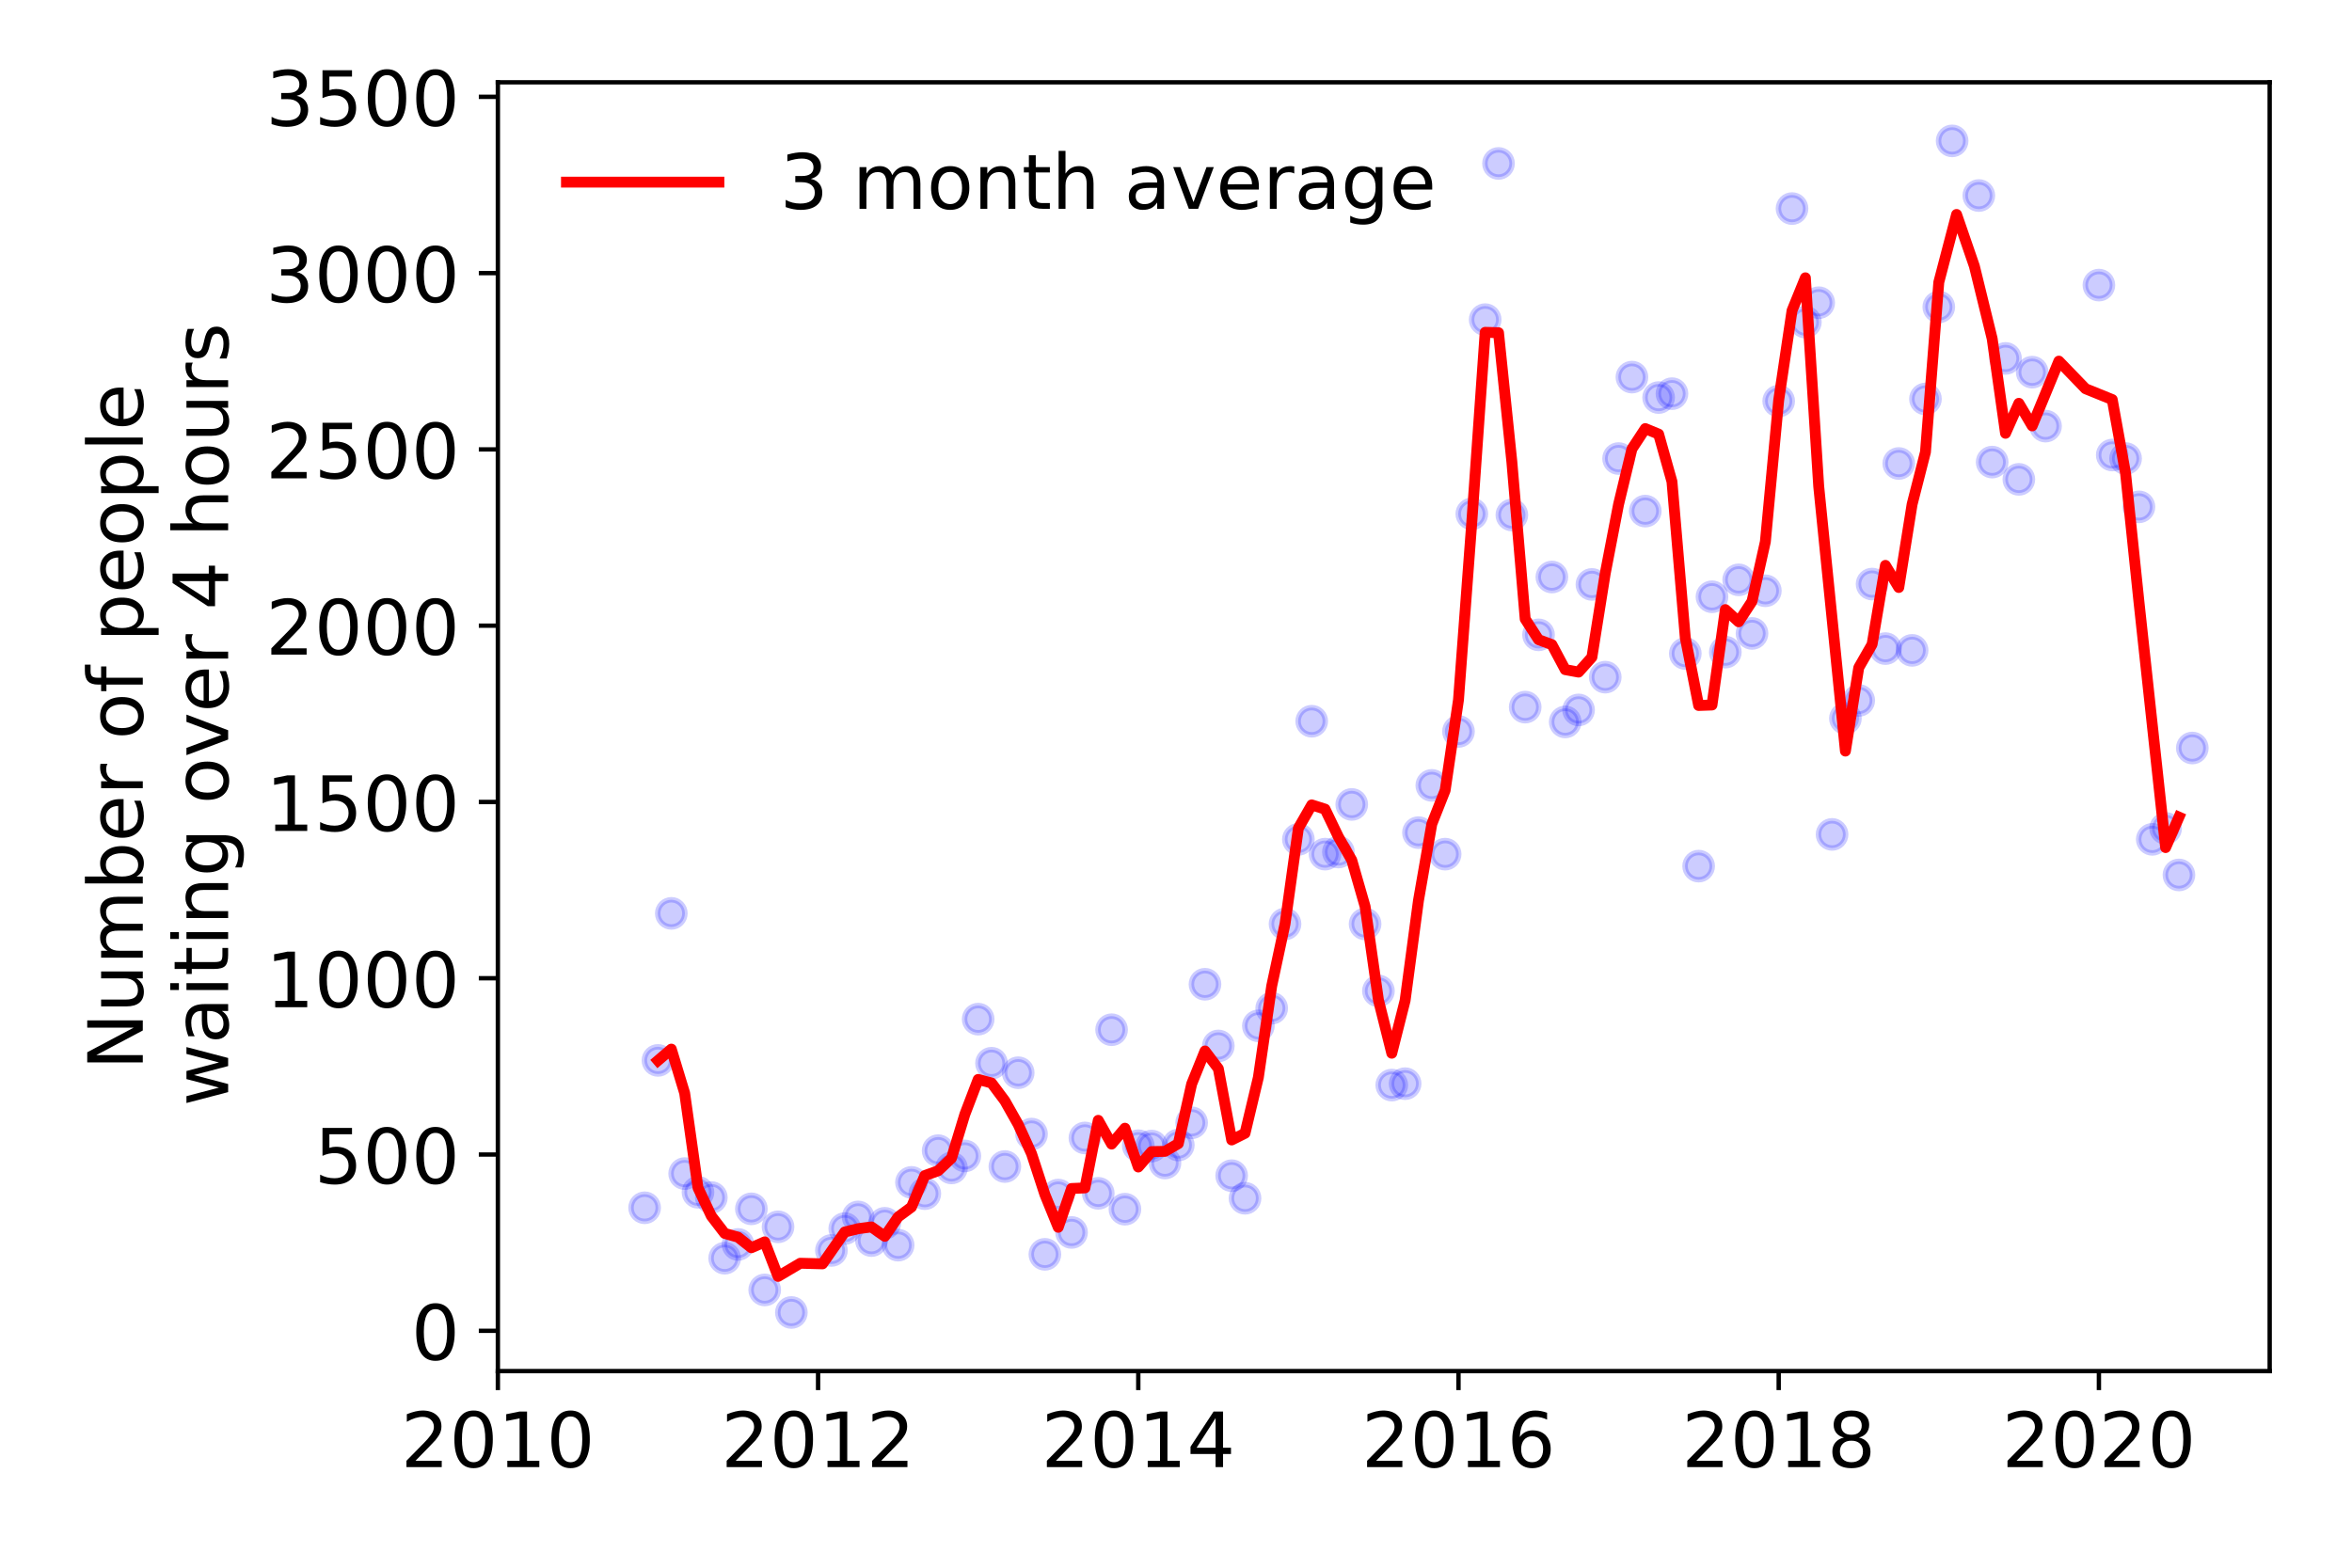 <?xml version="1.0" encoding="utf-8" standalone="no"?>
<!DOCTYPE svg PUBLIC "-//W3C//DTD SVG 1.1//EN"
  "http://www.w3.org/Graphics/SVG/1.1/DTD/svg11.dtd">
<!-- Created with matplotlib (https://matplotlib.org/) -->
<svg height="288pt" version="1.1" viewBox="0 0 432 288" width="432pt" xmlns="http://www.w3.org/2000/svg" xmlns:xlink="http://www.w3.org/1999/xlink">
 <defs>
  <style type="text/css">
*{stroke-linecap:butt;stroke-linejoin:round;}
  </style>
 </defs>
 <g id="figure_1">
  <g id="patch_1">
   <path d="M 0 288 
L 432 288 
L 432 0 
L 0 0 
z
" style="fill:#ffffff;"/>
  </g>
  <g id="axes_1">
   <g id="patch_2">
    <path d="M 91.445 251.88 
L 416.88 251.88 
L 416.88 15.12 
L 91.445 15.12 
z
" style="fill:#ffffff;"/>
   </g>
   <g id="matplotlib.axis_1">
    <g id="xtick_1">
     <g id="line2d_1">
      <defs>
       <path d="M 0 0 
L 0 3.5 
" id="m8fde7ea9ce" style="stroke:#000000;stroke-width:0.8;"/>
      </defs>
      <g>
       <use style="stroke:#000000;stroke-width:0.8;" x="91.445" xlink:href="#m8fde7ea9ce" y="251.88"/>
      </g>
     </g>
     <g id="text_1">
      <!-- 2010 -->
      <defs>
       <path d="M 19.188 8.297 
L 53.609 8.297 
L 53.609 0 
L 7.328 0 
L 7.328 8.297 
Q 12.938 14.109 22.625 23.891 
Q 32.328 33.688 34.812 36.531 
Q 39.547 41.844 41.422 45.531 
Q 43.312 49.219 43.312 52.781 
Q 43.312 58.594 39.234 62.25 
Q 35.156 65.922 28.609 65.922 
Q 23.969 65.922 18.812 64.312 
Q 13.672 62.703 7.812 59.422 
L 7.812 69.391 
Q 13.766 71.781 18.938 73 
Q 24.125 74.219 28.422 74.219 
Q 39.75 74.219 46.484 68.547 
Q 53.219 62.891 53.219 53.422 
Q 53.219 48.922 51.531 44.891 
Q 49.859 40.875 45.406 35.406 
Q 44.188 33.984 37.641 27.219 
Q 31.109 20.453 19.188 8.297 
z
" id="DejaVuSans-50"/>
       <path d="M 31.781 66.406 
Q 24.172 66.406 20.328 58.906 
Q 16.5 51.422 16.5 36.375 
Q 16.5 21.391 20.328 13.891 
Q 24.172 6.391 31.781 6.391 
Q 39.453 6.391 43.281 13.891 
Q 47.125 21.391 47.125 36.375 
Q 47.125 51.422 43.281 58.906 
Q 39.453 66.406 31.781 66.406 
z
M 31.781 74.219 
Q 44.047 74.219 50.516 64.516 
Q 56.984 54.828 56.984 36.375 
Q 56.984 17.969 50.516 8.266 
Q 44.047 -1.422 31.781 -1.422 
Q 19.531 -1.422 13.062 8.266 
Q 6.594 17.969 6.594 36.375 
Q 6.594 54.828 13.062 64.516 
Q 19.531 74.219 31.781 74.219 
z
" id="DejaVuSans-48"/>
       <path d="M 12.406 8.297 
L 28.516 8.297 
L 28.516 63.922 
L 10.984 60.406 
L 10.984 69.391 
L 28.422 72.906 
L 38.281 72.906 
L 38.281 8.297 
L 54.391 8.297 
L 54.391 0 
L 12.406 0 
z
" id="DejaVuSans-49"/>
      </defs>
      <g transform="translate(73.63 269.518)scale(0.14 -0.14)">
       <use xlink:href="#DejaVuSans-50"/>
       <use x="63.623" xlink:href="#DejaVuSans-48"/>
       <use x="127.246" xlink:href="#DejaVuSans-49"/>
       <use x="190.869" xlink:href="#DejaVuSans-48"/>
      </g>
     </g>
    </g>
    <g id="xtick_2">
     <g id="line2d_2">
      <g>
       <use style="stroke:#000000;stroke-width:0.8;" x="150.259" xlink:href="#m8fde7ea9ce" y="251.88"/>
      </g>
     </g>
     <g id="text_2">
      <!-- 2012 -->
      <g transform="translate(132.444 269.518)scale(0.14 -0.14)">
       <use xlink:href="#DejaVuSans-50"/>
       <use x="63.623" xlink:href="#DejaVuSans-48"/>
       <use x="127.246" xlink:href="#DejaVuSans-49"/>
       <use x="190.869" xlink:href="#DejaVuSans-50"/>
      </g>
     </g>
    </g>
    <g id="xtick_3">
     <g id="line2d_3">
      <g>
       <use style="stroke:#000000;stroke-width:0.8;" x="209.072" xlink:href="#m8fde7ea9ce" y="251.88"/>
      </g>
     </g>
     <g id="text_3">
      <!-- 2014 -->
      <defs>
       <path d="M 37.797 64.312 
L 12.891 25.391 
L 37.797 25.391 
z
M 35.203 72.906 
L 47.609 72.906 
L 47.609 25.391 
L 58.016 25.391 
L 58.016 17.188 
L 47.609 17.188 
L 47.609 0 
L 37.797 0 
L 37.797 17.188 
L 4.891 17.188 
L 4.891 26.703 
z
" id="DejaVuSans-52"/>
      </defs>
      <g transform="translate(191.257 269.518)scale(0.14 -0.14)">
       <use xlink:href="#DejaVuSans-50"/>
       <use x="63.623" xlink:href="#DejaVuSans-48"/>
       <use x="127.246" xlink:href="#DejaVuSans-49"/>
       <use x="190.869" xlink:href="#DejaVuSans-52"/>
      </g>
     </g>
    </g>
    <g id="xtick_4">
     <g id="line2d_4">
      <g>
       <use style="stroke:#000000;stroke-width:0.8;" x="267.886" xlink:href="#m8fde7ea9ce" y="251.88"/>
      </g>
     </g>
     <g id="text_4">
      <!-- 2016 -->
      <defs>
       <path d="M 33.016 40.375 
Q 26.375 40.375 22.484 35.828 
Q 18.609 31.297 18.609 23.391 
Q 18.609 15.531 22.484 10.953 
Q 26.375 6.391 33.016 6.391 
Q 39.656 6.391 43.531 10.953 
Q 47.406 15.531 47.406 23.391 
Q 47.406 31.297 43.531 35.828 
Q 39.656 40.375 33.016 40.375 
z
M 52.594 71.297 
L 52.594 62.312 
Q 48.875 64.062 45.094 64.984 
Q 41.312 65.922 37.594 65.922 
Q 27.828 65.922 22.672 59.328 
Q 17.531 52.734 16.797 39.406 
Q 19.672 43.656 24.016 45.922 
Q 28.375 48.188 33.594 48.188 
Q 44.578 48.188 50.953 41.516 
Q 57.328 34.859 57.328 23.391 
Q 57.328 12.156 50.688 5.359 
Q 44.047 -1.422 33.016 -1.422 
Q 20.359 -1.422 13.672 8.266 
Q 6.984 17.969 6.984 36.375 
Q 6.984 53.656 15.188 63.938 
Q 23.391 74.219 37.203 74.219 
Q 40.922 74.219 44.703 73.484 
Q 48.484 72.75 52.594 71.297 
z
" id="DejaVuSans-54"/>
      </defs>
      <g transform="translate(250.071 269.518)scale(0.14 -0.14)">
       <use xlink:href="#DejaVuSans-50"/>
       <use x="63.623" xlink:href="#DejaVuSans-48"/>
       <use x="127.246" xlink:href="#DejaVuSans-49"/>
       <use x="190.869" xlink:href="#DejaVuSans-54"/>
      </g>
     </g>
    </g>
    <g id="xtick_5">
     <g id="line2d_5">
      <g>
       <use style="stroke:#000000;stroke-width:0.8;" x="326.699" xlink:href="#m8fde7ea9ce" y="251.88"/>
      </g>
     </g>
     <g id="text_5">
      <!-- 2018 -->
      <defs>
       <path d="M 31.781 34.625 
Q 24.75 34.625 20.719 30.859 
Q 16.703 27.094 16.703 20.516 
Q 16.703 13.922 20.719 10.156 
Q 24.75 6.391 31.781 6.391 
Q 38.812 6.391 42.859 10.172 
Q 46.922 13.969 46.922 20.516 
Q 46.922 27.094 42.891 30.859 
Q 38.875 34.625 31.781 34.625 
z
M 21.922 38.812 
Q 15.578 40.375 12.031 44.719 
Q 8.5 49.078 8.5 55.328 
Q 8.5 64.062 14.719 69.141 
Q 20.953 74.219 31.781 74.219 
Q 42.672 74.219 48.875 69.141 
Q 55.078 64.062 55.078 55.328 
Q 55.078 49.078 51.531 44.719 
Q 48 40.375 41.703 38.812 
Q 48.828 37.156 52.797 32.312 
Q 56.781 27.484 56.781 20.516 
Q 56.781 9.906 50.312 4.234 
Q 43.844 -1.422 31.781 -1.422 
Q 19.734 -1.422 13.25 4.234 
Q 6.781 9.906 6.781 20.516 
Q 6.781 27.484 10.781 32.312 
Q 14.797 37.156 21.922 38.812 
z
M 18.312 54.391 
Q 18.312 48.734 21.844 45.562 
Q 25.391 42.391 31.781 42.391 
Q 38.141 42.391 41.719 45.562 
Q 45.312 48.734 45.312 54.391 
Q 45.312 60.062 41.719 63.234 
Q 38.141 66.406 31.781 66.406 
Q 25.391 66.406 21.844 63.234 
Q 18.312 60.062 18.312 54.391 
z
" id="DejaVuSans-56"/>
      </defs>
      <g transform="translate(308.884 269.518)scale(0.14 -0.14)">
       <use xlink:href="#DejaVuSans-50"/>
       <use x="63.623" xlink:href="#DejaVuSans-48"/>
       <use x="127.246" xlink:href="#DejaVuSans-49"/>
       <use x="190.869" xlink:href="#DejaVuSans-56"/>
      </g>
     </g>
    </g>
    <g id="xtick_6">
     <g id="line2d_6">
      <g>
       <use style="stroke:#000000;stroke-width:0.8;" x="385.513" xlink:href="#m8fde7ea9ce" y="251.88"/>
      </g>
     </g>
     <g id="text_6">
      <!-- 2020 -->
      <g transform="translate(367.698 269.518)scale(0.14 -0.14)">
       <use xlink:href="#DejaVuSans-50"/>
       <use x="63.623" xlink:href="#DejaVuSans-48"/>
       <use x="127.246" xlink:href="#DejaVuSans-50"/>
       <use x="190.869" xlink:href="#DejaVuSans-48"/>
      </g>
     </g>
    </g>
   </g>
   <g id="matplotlib.axis_2">
    <g id="ytick_1">
     <g id="line2d_7">
      <defs>
       <path d="M 0 0 
L -3.5 0 
" id="m493d81145f" style="stroke:#000000;stroke-width:0.8;"/>
      </defs>
      <g>
       <use style="stroke:#000000;stroke-width:0.8;" x="91.445" xlink:href="#m493d81145f" y="244.486"/>
      </g>
     </g>
     <g id="text_7">
      <!-- 0 -->
      <g transform="translate(75.537 249.805)scale(0.14 -0.14)">
       <use xlink:href="#DejaVuSans-48"/>
      </g>
     </g>
    </g>
    <g id="ytick_2">
     <g id="line2d_8">
      <g>
       <use style="stroke:#000000;stroke-width:0.8;" x="91.445" xlink:href="#m493d81145f" y="212.1"/>
      </g>
     </g>
     <g id="text_8">
      <!-- 500 -->
      <defs>
       <path d="M 10.797 72.906 
L 49.516 72.906 
L 49.516 64.594 
L 19.828 64.594 
L 19.828 46.734 
Q 21.969 47.469 24.109 47.828 
Q 26.266 48.188 28.422 48.188 
Q 40.625 48.188 47.75 41.5 
Q 54.891 34.812 54.891 23.391 
Q 54.891 11.625 47.562 5.094 
Q 40.234 -1.422 26.906 -1.422 
Q 22.312 -1.422 17.547 -0.641 
Q 12.797 0.141 7.719 1.703 
L 7.719 11.625 
Q 12.109 9.234 16.797 8.062 
Q 21.484 6.891 26.703 6.891 
Q 35.156 6.891 40.078 11.328 
Q 45.016 15.766 45.016 23.391 
Q 45.016 31 40.078 35.438 
Q 35.156 39.891 26.703 39.891 
Q 22.75 39.891 18.812 39.016 
Q 14.891 38.141 10.797 36.281 
z
" id="DejaVuSans-53"/>
      </defs>
      <g transform="translate(57.722 217.419)scale(0.14 -0.14)">
       <use xlink:href="#DejaVuSans-53"/>
       <use x="63.623" xlink:href="#DejaVuSans-48"/>
       <use x="127.246" xlink:href="#DejaVuSans-48"/>
      </g>
     </g>
    </g>
    <g id="ytick_3">
     <g id="line2d_9">
      <g>
       <use style="stroke:#000000;stroke-width:0.8;" x="91.445" xlink:href="#m493d81145f" y="179.715"/>
      </g>
     </g>
     <g id="text_9">
      <!-- 1000 -->
      <g transform="translate(48.815 185.034)scale(0.14 -0.14)">
       <use xlink:href="#DejaVuSans-49"/>
       <use x="63.623" xlink:href="#DejaVuSans-48"/>
       <use x="127.246" xlink:href="#DejaVuSans-48"/>
       <use x="190.869" xlink:href="#DejaVuSans-48"/>
      </g>
     </g>
    </g>
    <g id="ytick_4">
     <g id="line2d_10">
      <g>
       <use style="stroke:#000000;stroke-width:0.8;" x="91.445" xlink:href="#m493d81145f" y="147.329"/>
      </g>
     </g>
     <g id="text_10">
      <!-- 1500 -->
      <g transform="translate(48.815 152.648)scale(0.14 -0.14)">
       <use xlink:href="#DejaVuSans-49"/>
       <use x="63.623" xlink:href="#DejaVuSans-53"/>
       <use x="127.246" xlink:href="#DejaVuSans-48"/>
       <use x="190.869" xlink:href="#DejaVuSans-48"/>
      </g>
     </g>
    </g>
    <g id="ytick_5">
     <g id="line2d_11">
      <g>
       <use style="stroke:#000000;stroke-width:0.8;" x="91.445" xlink:href="#m493d81145f" y="114.943"/>
      </g>
     </g>
     <g id="text_11">
      <!-- 2000 -->
      <g transform="translate(48.815 120.262)scale(0.14 -0.14)">
       <use xlink:href="#DejaVuSans-50"/>
       <use x="63.623" xlink:href="#DejaVuSans-48"/>
       <use x="127.246" xlink:href="#DejaVuSans-48"/>
       <use x="190.869" xlink:href="#DejaVuSans-48"/>
      </g>
     </g>
    </g>
    <g id="ytick_6">
     <g id="line2d_12">
      <g>
       <use style="stroke:#000000;stroke-width:0.8;" x="91.445" xlink:href="#m493d81145f" y="82.557"/>
      </g>
     </g>
     <g id="text_12">
      <!-- 2500 -->
      <g transform="translate(48.815 87.876)scale(0.14 -0.14)">
       <use xlink:href="#DejaVuSans-50"/>
       <use x="63.623" xlink:href="#DejaVuSans-53"/>
       <use x="127.246" xlink:href="#DejaVuSans-48"/>
       <use x="190.869" xlink:href="#DejaVuSans-48"/>
      </g>
     </g>
    </g>
    <g id="ytick_7">
     <g id="line2d_13">
      <g>
       <use style="stroke:#000000;stroke-width:0.8;" x="91.445" xlink:href="#m493d81145f" y="50.171"/>
      </g>
     </g>
     <g id="text_13">
      <!-- 3000 -->
      <defs>
       <path d="M 40.578 39.312 
Q 47.656 37.797 51.625 33 
Q 55.609 28.219 55.609 21.188 
Q 55.609 10.406 48.188 4.484 
Q 40.766 -1.422 27.094 -1.422 
Q 22.516 -1.422 17.656 -0.516 
Q 12.797 0.391 7.625 2.203 
L 7.625 11.719 
Q 11.719 9.328 16.594 8.109 
Q 21.484 6.891 26.812 6.891 
Q 36.078 6.891 40.938 10.547 
Q 45.797 14.203 45.797 21.188 
Q 45.797 27.641 41.281 31.266 
Q 36.766 34.906 28.719 34.906 
L 20.219 34.906 
L 20.219 43.016 
L 29.109 43.016 
Q 36.375 43.016 40.234 45.922 
Q 44.094 48.828 44.094 54.297 
Q 44.094 59.906 40.109 62.906 
Q 36.141 65.922 28.719 65.922 
Q 24.656 65.922 20.016 65.031 
Q 15.375 64.156 9.812 62.312 
L 9.812 71.094 
Q 15.438 72.656 20.344 73.438 
Q 25.25 74.219 29.594 74.219 
Q 40.828 74.219 47.359 69.109 
Q 53.906 64.016 53.906 55.328 
Q 53.906 49.266 50.438 45.094 
Q 46.969 40.922 40.578 39.312 
z
" id="DejaVuSans-51"/>
      </defs>
      <g transform="translate(48.815 55.49)scale(0.14 -0.14)">
       <use xlink:href="#DejaVuSans-51"/>
       <use x="63.623" xlink:href="#DejaVuSans-48"/>
       <use x="127.246" xlink:href="#DejaVuSans-48"/>
       <use x="190.869" xlink:href="#DejaVuSans-48"/>
      </g>
     </g>
    </g>
    <g id="ytick_8">
     <g id="line2d_14">
      <g>
       <use style="stroke:#000000;stroke-width:0.8;" x="91.445" xlink:href="#m493d81145f" y="17.785"/>
      </g>
     </g>
     <g id="text_14">
      <!-- 3500 -->
      <g transform="translate(48.815 23.104)scale(0.14 -0.14)">
       <use xlink:href="#DejaVuSans-51"/>
       <use x="63.623" xlink:href="#DejaVuSans-53"/>
       <use x="127.246" xlink:href="#DejaVuSans-48"/>
       <use x="190.869" xlink:href="#DejaVuSans-48"/>
      </g>
     </g>
    </g>
    <g id="text_15">
     <!-- Number of people -->
     <defs>
      <path d="M 9.812 72.906 
L 23.094 72.906 
L 55.422 11.922 
L 55.422 72.906 
L 64.984 72.906 
L 64.984 0 
L 51.703 0 
L 19.391 60.984 
L 19.391 0 
L 9.812 0 
z
" id="DejaVuSans-78"/>
      <path d="M 8.5 21.578 
L 8.5 54.688 
L 17.484 54.688 
L 17.484 21.922 
Q 17.484 14.156 20.5 10.266 
Q 23.531 6.391 29.594 6.391 
Q 36.859 6.391 41.078 11.031 
Q 45.312 15.672 45.312 23.688 
L 45.312 54.688 
L 54.297 54.688 
L 54.297 0 
L 45.312 0 
L 45.312 8.406 
Q 42.047 3.422 37.719 1 
Q 33.406 -1.422 27.688 -1.422 
Q 18.266 -1.422 13.375 4.438 
Q 8.5 10.297 8.5 21.578 
z
M 31.109 56 
z
" id="DejaVuSans-117"/>
      <path d="M 52 44.188 
Q 55.375 50.25 60.062 53.125 
Q 64.75 56 71.094 56 
Q 79.641 56 84.281 50.016 
Q 88.922 44.047 88.922 33.016 
L 88.922 0 
L 79.891 0 
L 79.891 32.719 
Q 79.891 40.578 77.094 44.375 
Q 74.312 48.188 68.609 48.188 
Q 61.625 48.188 57.562 43.547 
Q 53.516 38.922 53.516 30.906 
L 53.516 0 
L 44.484 0 
L 44.484 32.719 
Q 44.484 40.625 41.703 44.406 
Q 38.922 48.188 33.109 48.188 
Q 26.219 48.188 22.156 43.531 
Q 18.109 38.875 18.109 30.906 
L 18.109 0 
L 9.078 0 
L 9.078 54.688 
L 18.109 54.688 
L 18.109 46.188 
Q 21.188 51.219 25.484 53.609 
Q 29.781 56 35.688 56 
Q 41.656 56 45.828 52.969 
Q 50 49.953 52 44.188 
z
" id="DejaVuSans-109"/>
      <path d="M 48.688 27.297 
Q 48.688 37.203 44.609 42.844 
Q 40.531 48.484 33.406 48.484 
Q 26.266 48.484 22.188 42.844 
Q 18.109 37.203 18.109 27.297 
Q 18.109 17.391 22.188 11.75 
Q 26.266 6.109 33.406 6.109 
Q 40.531 6.109 44.609 11.75 
Q 48.688 17.391 48.688 27.297 
z
M 18.109 46.391 
Q 20.953 51.266 25.266 53.625 
Q 29.594 56 35.594 56 
Q 45.562 56 51.781 48.094 
Q 58.016 40.188 58.016 27.297 
Q 58.016 14.406 51.781 6.484 
Q 45.562 -1.422 35.594 -1.422 
Q 29.594 -1.422 25.266 0.953 
Q 20.953 3.328 18.109 8.203 
L 18.109 0 
L 9.078 0 
L 9.078 75.984 
L 18.109 75.984 
z
" id="DejaVuSans-98"/>
      <path d="M 56.203 29.594 
L 56.203 25.203 
L 14.891 25.203 
Q 15.484 15.922 20.484 11.062 
Q 25.484 6.203 34.422 6.203 
Q 39.594 6.203 44.453 7.469 
Q 49.312 8.734 54.109 11.281 
L 54.109 2.781 
Q 49.266 0.734 44.188 -0.344 
Q 39.109 -1.422 33.891 -1.422 
Q 20.797 -1.422 13.156 6.188 
Q 5.516 13.812 5.516 26.812 
Q 5.516 40.234 12.766 48.109 
Q 20.016 56 32.328 56 
Q 43.359 56 49.781 48.891 
Q 56.203 41.797 56.203 29.594 
z
M 47.219 32.234 
Q 47.125 39.594 43.094 43.984 
Q 39.062 48.391 32.422 48.391 
Q 24.906 48.391 20.391 44.141 
Q 15.875 39.891 15.188 32.172 
z
" id="DejaVuSans-101"/>
      <path d="M 41.109 46.297 
Q 39.594 47.172 37.812 47.578 
Q 36.031 48 33.891 48 
Q 26.266 48 22.188 43.047 
Q 18.109 38.094 18.109 28.812 
L 18.109 0 
L 9.078 0 
L 9.078 54.688 
L 18.109 54.688 
L 18.109 46.188 
Q 20.953 51.172 25.484 53.578 
Q 30.031 56 36.531 56 
Q 37.453 56 38.578 55.875 
Q 39.703 55.766 41.062 55.516 
z
" id="DejaVuSans-114"/>
      <path id="DejaVuSans-32"/>
      <path d="M 30.609 48.391 
Q 23.391 48.391 19.188 42.75 
Q 14.984 37.109 14.984 27.297 
Q 14.984 17.484 19.156 11.844 
Q 23.344 6.203 30.609 6.203 
Q 37.797 6.203 41.984 11.859 
Q 46.188 17.531 46.188 27.297 
Q 46.188 37.016 41.984 42.703 
Q 37.797 48.391 30.609 48.391 
z
M 30.609 56 
Q 42.328 56 49.016 48.375 
Q 55.719 40.766 55.719 27.297 
Q 55.719 13.875 49.016 6.219 
Q 42.328 -1.422 30.609 -1.422 
Q 18.844 -1.422 12.172 6.219 
Q 5.516 13.875 5.516 27.297 
Q 5.516 40.766 12.172 48.375 
Q 18.844 56 30.609 56 
z
" id="DejaVuSans-111"/>
      <path d="M 37.109 75.984 
L 37.109 68.5 
L 28.516 68.5 
Q 23.688 68.5 21.797 66.547 
Q 19.922 64.594 19.922 59.516 
L 19.922 54.688 
L 34.719 54.688 
L 34.719 47.703 
L 19.922 47.703 
L 19.922 0 
L 10.891 0 
L 10.891 47.703 
L 2.297 47.703 
L 2.297 54.688 
L 10.891 54.688 
L 10.891 58.5 
Q 10.891 67.625 15.141 71.797 
Q 19.391 75.984 28.609 75.984 
z
" id="DejaVuSans-102"/>
      <path d="M 18.109 8.203 
L 18.109 -20.797 
L 9.078 -20.797 
L 9.078 54.688 
L 18.109 54.688 
L 18.109 46.391 
Q 20.953 51.266 25.266 53.625 
Q 29.594 56 35.594 56 
Q 45.562 56 51.781 48.094 
Q 58.016 40.188 58.016 27.297 
Q 58.016 14.406 51.781 6.484 
Q 45.562 -1.422 35.594 -1.422 
Q 29.594 -1.422 25.266 0.953 
Q 20.953 3.328 18.109 8.203 
z
M 48.688 27.297 
Q 48.688 37.203 44.609 42.844 
Q 40.531 48.484 33.406 48.484 
Q 26.266 48.484 22.188 42.844 
Q 18.109 37.203 18.109 27.297 
Q 18.109 17.391 22.188 11.75 
Q 26.266 6.109 33.406 6.109 
Q 40.531 6.109 44.609 11.75 
Q 48.688 17.391 48.688 27.297 
z
" id="DejaVuSans-112"/>
      <path d="M 9.422 75.984 
L 18.406 75.984 
L 18.406 0 
L 9.422 0 
z
" id="DejaVuSans-108"/>
     </defs>
     <g transform="translate(26.227 196.547)rotate(-90)scale(0.14 -0.14)">
      <use xlink:href="#DejaVuSans-78"/>
      <use x="74.805" xlink:href="#DejaVuSans-117"/>
      <use x="138.184" xlink:href="#DejaVuSans-109"/>
      <use x="235.596" xlink:href="#DejaVuSans-98"/>
      <use x="299.072" xlink:href="#DejaVuSans-101"/>
      <use x="360.596" xlink:href="#DejaVuSans-114"/>
      <use x="401.709" xlink:href="#DejaVuSans-32"/>
      <use x="433.496" xlink:href="#DejaVuSans-111"/>
      <use x="494.678" xlink:href="#DejaVuSans-102"/>
      <use x="529.883" xlink:href="#DejaVuSans-32"/>
      <use x="561.67" xlink:href="#DejaVuSans-112"/>
      <use x="625.146" xlink:href="#DejaVuSans-101"/>
      <use x="686.67" xlink:href="#DejaVuSans-111"/>
      <use x="747.852" xlink:href="#DejaVuSans-112"/>
      <use x="811.328" xlink:href="#DejaVuSans-108"/>
      <use x="839.111" xlink:href="#DejaVuSans-101"/>
     </g>
     <!--  waiting over 4 hours -->
     <defs>
      <path d="M 4.203 54.688 
L 13.188 54.688 
L 24.422 12.016 
L 35.594 54.688 
L 46.188 54.688 
L 57.422 12.016 
L 68.609 54.688 
L 77.594 54.688 
L 63.281 0 
L 52.688 0 
L 40.922 44.828 
L 29.109 0 
L 18.5 0 
z
" id="DejaVuSans-119"/>
      <path d="M 34.281 27.484 
Q 23.391 27.484 19.188 25 
Q 14.984 22.516 14.984 16.5 
Q 14.984 11.719 18.141 8.906 
Q 21.297 6.109 26.703 6.109 
Q 34.188 6.109 38.703 11.406 
Q 43.219 16.703 43.219 25.484 
L 43.219 27.484 
z
M 52.203 31.203 
L 52.203 0 
L 43.219 0 
L 43.219 8.297 
Q 40.141 3.328 35.547 0.953 
Q 30.953 -1.422 24.312 -1.422 
Q 15.922 -1.422 10.953 3.297 
Q 6 8.016 6 15.922 
Q 6 25.141 12.172 29.828 
Q 18.359 34.516 30.609 34.516 
L 43.219 34.516 
L 43.219 35.406 
Q 43.219 41.609 39.141 45 
Q 35.062 48.391 27.688 48.391 
Q 23 48.391 18.547 47.266 
Q 14.109 46.141 10.016 43.891 
L 10.016 52.203 
Q 14.938 54.109 19.578 55.047 
Q 24.219 56 28.609 56 
Q 40.484 56 46.344 49.844 
Q 52.203 43.703 52.203 31.203 
z
" id="DejaVuSans-97"/>
      <path d="M 9.422 54.688 
L 18.406 54.688 
L 18.406 0 
L 9.422 0 
z
M 9.422 75.984 
L 18.406 75.984 
L 18.406 64.594 
L 9.422 64.594 
z
" id="DejaVuSans-105"/>
      <path d="M 18.312 70.219 
L 18.312 54.688 
L 36.812 54.688 
L 36.812 47.703 
L 18.312 47.703 
L 18.312 18.016 
Q 18.312 11.328 20.141 9.422 
Q 21.969 7.516 27.594 7.516 
L 36.812 7.516 
L 36.812 0 
L 27.594 0 
Q 17.188 0 13.234 3.875 
Q 9.281 7.766 9.281 18.016 
L 9.281 47.703 
L 2.688 47.703 
L 2.688 54.688 
L 9.281 54.688 
L 9.281 70.219 
z
" id="DejaVuSans-116"/>
      <path d="M 54.891 33.016 
L 54.891 0 
L 45.906 0 
L 45.906 32.719 
Q 45.906 40.484 42.875 44.328 
Q 39.844 48.188 33.797 48.188 
Q 26.516 48.188 22.312 43.547 
Q 18.109 38.922 18.109 30.906 
L 18.109 0 
L 9.078 0 
L 9.078 54.688 
L 18.109 54.688 
L 18.109 46.188 
Q 21.344 51.125 25.703 53.562 
Q 30.078 56 35.797 56 
Q 45.219 56 50.047 50.172 
Q 54.891 44.344 54.891 33.016 
z
" id="DejaVuSans-110"/>
      <path d="M 45.406 27.984 
Q 45.406 37.75 41.375 43.109 
Q 37.359 48.484 30.078 48.484 
Q 22.859 48.484 18.828 43.109 
Q 14.797 37.75 14.797 27.984 
Q 14.797 18.266 18.828 12.891 
Q 22.859 7.516 30.078 7.516 
Q 37.359 7.516 41.375 12.891 
Q 45.406 18.266 45.406 27.984 
z
M 54.391 6.781 
Q 54.391 -7.172 48.188 -13.984 
Q 42 -20.797 29.203 -20.797 
Q 24.469 -20.797 20.266 -20.094 
Q 16.062 -19.391 12.109 -17.922 
L 12.109 -9.188 
Q 16.062 -11.328 19.922 -12.344 
Q 23.781 -13.375 27.781 -13.375 
Q 36.625 -13.375 41.016 -8.766 
Q 45.406 -4.156 45.406 5.172 
L 45.406 9.625 
Q 42.625 4.781 38.281 2.391 
Q 33.938 0 27.875 0 
Q 17.828 0 11.672 7.656 
Q 5.516 15.328 5.516 27.984 
Q 5.516 40.672 11.672 48.328 
Q 17.828 56 27.875 56 
Q 33.938 56 38.281 53.609 
Q 42.625 51.219 45.406 46.391 
L 45.406 54.688 
L 54.391 54.688 
z
" id="DejaVuSans-103"/>
      <path d="M 2.984 54.688 
L 12.5 54.688 
L 29.594 8.797 
L 46.688 54.688 
L 56.203 54.688 
L 35.688 0 
L 23.484 0 
z
" id="DejaVuSans-118"/>
      <path d="M 54.891 33.016 
L 54.891 0 
L 45.906 0 
L 45.906 32.719 
Q 45.906 40.484 42.875 44.328 
Q 39.844 48.188 33.797 48.188 
Q 26.516 48.188 22.312 43.547 
Q 18.109 38.922 18.109 30.906 
L 18.109 0 
L 9.078 0 
L 9.078 75.984 
L 18.109 75.984 
L 18.109 46.188 
Q 21.344 51.125 25.703 53.562 
Q 30.078 56 35.797 56 
Q 45.219 56 50.047 50.172 
Q 54.891 44.344 54.891 33.016 
z
" id="DejaVuSans-104"/>
      <path d="M 44.281 53.078 
L 44.281 44.578 
Q 40.484 46.531 36.375 47.5 
Q 32.281 48.484 27.875 48.484 
Q 21.188 48.484 17.844 46.438 
Q 14.5 44.391 14.5 40.281 
Q 14.5 37.156 16.891 35.375 
Q 19.281 33.594 26.516 31.984 
L 29.594 31.297 
Q 39.156 29.25 43.188 25.516 
Q 47.219 21.781 47.219 15.094 
Q 47.219 7.469 41.188 3.016 
Q 35.156 -1.422 24.609 -1.422 
Q 20.219 -1.422 15.453 -0.562 
Q 10.688 0.297 5.422 2 
L 5.422 11.281 
Q 10.406 8.688 15.234 7.391 
Q 20.062 6.109 24.812 6.109 
Q 31.156 6.109 34.562 8.281 
Q 37.984 10.453 37.984 14.406 
Q 37.984 18.062 35.516 20.016 
Q 33.062 21.969 24.703 23.781 
L 21.578 24.516 
Q 13.234 26.266 9.516 29.906 
Q 5.812 33.547 5.812 39.891 
Q 5.812 47.609 11.281 51.797 
Q 16.75 56 26.812 56 
Q 31.781 56 36.172 55.266 
Q 40.578 54.547 44.281 53.078 
z
" id="DejaVuSans-115"/>
     </defs>
     <g transform="translate(41.903 207.672)rotate(-90)scale(0.14 -0.14)">
      <use xlink:href="#DejaVuSans-32"/>
      <use x="31.787" xlink:href="#DejaVuSans-119"/>
      <use x="113.574" xlink:href="#DejaVuSans-97"/>
      <use x="174.854" xlink:href="#DejaVuSans-105"/>
      <use x="202.637" xlink:href="#DejaVuSans-116"/>
      <use x="241.846" xlink:href="#DejaVuSans-105"/>
      <use x="269.629" xlink:href="#DejaVuSans-110"/>
      <use x="333.008" xlink:href="#DejaVuSans-103"/>
      <use x="396.484" xlink:href="#DejaVuSans-32"/>
      <use x="428.271" xlink:href="#DejaVuSans-111"/>
      <use x="489.453" xlink:href="#DejaVuSans-118"/>
      <use x="548.633" xlink:href="#DejaVuSans-101"/>
      <use x="610.156" xlink:href="#DejaVuSans-114"/>
      <use x="651.27" xlink:href="#DejaVuSans-32"/>
      <use x="683.057" xlink:href="#DejaVuSans-52"/>
      <use x="746.68" xlink:href="#DejaVuSans-32"/>
      <use x="778.467" xlink:href="#DejaVuSans-104"/>
      <use x="841.846" xlink:href="#DejaVuSans-111"/>
      <use x="903.027" xlink:href="#DejaVuSans-117"/>
      <use x="966.406" xlink:href="#DejaVuSans-114"/>
      <use x="1007.52" xlink:href="#DejaVuSans-115"/>
     </g>
    </g>
   </g>
   <g id="line2d_15">
    <defs>
     <path d="M 0 2.5 
C 0.663 2.5 1.299 2.237 1.768 1.768 
C 2.237 1.299 2.5 0.663 2.5 0 
C 2.5 -0.663 2.237 -1.299 1.768 -1.768 
C 1.299 -2.237 0.663 -2.5 0 -2.5 
C -0.663 -2.5 -1.299 -2.237 -1.768 -1.768 
C -2.237 -1.299 -2.5 -0.663 -2.5 0 
C -2.5 0.663 -2.237 1.299 -1.768 1.768 
C -1.299 2.237 -0.663 2.5 0 2.5 
z
" id="m3b0576c252" style="stroke:#0000ff;stroke-opacity:0.2;"/>
    </defs>
    <g clip-path="url(#p0e9d7c2f49)">
     <use style="fill:#0000ff;fill-opacity:0.2;stroke:#0000ff;stroke-opacity:0.2;" x="402.667" xlink:href="#m3b0576c252" y="137.419"/>
     <use style="fill:#0000ff;fill-opacity:0.2;stroke:#0000ff;stroke-opacity:0.2;" x="400.216" xlink:href="#m3b0576c252" y="160.737"/>
     <use style="fill:#0000ff;fill-opacity:0.2;stroke:#0000ff;stroke-opacity:0.2;" x="397.766" xlink:href="#m3b0576c252" y="152.187"/>
     <use style="fill:#0000ff;fill-opacity:0.2;stroke:#0000ff;stroke-opacity:0.2;" x="395.315" xlink:href="#m3b0576c252" y="154.195"/>
     <use style="fill:#0000ff;fill-opacity:0.2;stroke:#0000ff;stroke-opacity:0.2;" x="392.864" xlink:href="#m3b0576c252" y="93.115"/>
     <use style="fill:#0000ff;fill-opacity:0.2;stroke:#0000ff;stroke-opacity:0.2;" x="390.414" xlink:href="#m3b0576c252" y="84.241"/>
     <use style="fill:#0000ff;fill-opacity:0.2;stroke:#0000ff;stroke-opacity:0.2;" x="387.963" xlink:href="#m3b0576c252" y="83.593"/>
     <use style="fill:#0000ff;fill-opacity:0.2;stroke:#0000ff;stroke-opacity:0.2;" x="385.513" xlink:href="#m3b0576c252" y="52.373"/>
     <use style="fill:#0000ff;fill-opacity:0.2;stroke:#0000ff;stroke-opacity:0.2;" x="375.711" xlink:href="#m3b0576c252" y="78.282"/>
     <use style="fill:#0000ff;fill-opacity:0.2;stroke:#0000ff;stroke-opacity:0.2;" x="373.26" xlink:href="#m3b0576c252" y="68.372"/>
     <use style="fill:#0000ff;fill-opacity:0.2;stroke:#0000ff;stroke-opacity:0.2;" x="370.809" xlink:href="#m3b0576c252" y="88.063"/>
     <use style="fill:#0000ff;fill-opacity:0.2;stroke:#0000ff;stroke-opacity:0.2;" x="368.359" xlink:href="#m3b0576c252" y="65.846"/>
     <use style="fill:#0000ff;fill-opacity:0.2;stroke:#0000ff;stroke-opacity:0.2;" x="365.908" xlink:href="#m3b0576c252" y="84.889"/>
     <use style="fill:#0000ff;fill-opacity:0.2;stroke:#0000ff;stroke-opacity:0.2;" x="363.458" xlink:href="#m3b0576c252" y="35.921"/>
     <use style="fill:#0000ff;fill-opacity:0.2;stroke:#0000ff;stroke-opacity:0.2;" x="358.557" xlink:href="#m3b0576c252" y="25.882"/>
     <use style="fill:#0000ff;fill-opacity:0.2;stroke:#0000ff;stroke-opacity:0.2;" x="356.106" xlink:href="#m3b0576c252" y="56.389"/>
     <use style="fill:#0000ff;fill-opacity:0.2;stroke:#0000ff;stroke-opacity:0.2;" x="353.655" xlink:href="#m3b0576c252" y="73.295"/>
     <use style="fill:#0000ff;fill-opacity:0.2;stroke:#0000ff;stroke-opacity:0.2;" x="351.205" xlink:href="#m3b0576c252" y="119.477"/>
     <use style="fill:#0000ff;fill-opacity:0.2;stroke:#0000ff;stroke-opacity:0.2;" x="348.754" xlink:href="#m3b0576c252" y="85.148"/>
     <use style="fill:#0000ff;fill-opacity:0.2;stroke:#0000ff;stroke-opacity:0.2;" x="346.304" xlink:href="#m3b0576c252" y="119.153"/>
     <use style="fill:#0000ff;fill-opacity:0.2;stroke:#0000ff;stroke-opacity:0.2;" x="343.853" xlink:href="#m3b0576c252" y="107.3"/>
     <use style="fill:#0000ff;fill-opacity:0.2;stroke:#0000ff;stroke-opacity:0.2;" x="341.403" xlink:href="#m3b0576c252" y="128.675"/>
     <use style="fill:#0000ff;fill-opacity:0.2;stroke:#0000ff;stroke-opacity:0.2;" x="338.952" xlink:href="#m3b0576c252" y="131.978"/>
     <use style="fill:#0000ff;fill-opacity:0.2;stroke:#0000ff;stroke-opacity:0.2;" x="336.501" xlink:href="#m3b0576c252" y="153.288"/>
     <use style="fill:#0000ff;fill-opacity:0.2;stroke:#0000ff;stroke-opacity:0.2;" x="334.051" xlink:href="#m3b0576c252" y="55.612"/>
     <use style="fill:#0000ff;fill-opacity:0.2;stroke:#0000ff;stroke-opacity:0.2;" x="331.6" xlink:href="#m3b0576c252" y="59.174"/>
     <use style="fill:#0000ff;fill-opacity:0.2;stroke:#0000ff;stroke-opacity:0.2;" x="329.15" xlink:href="#m3b0576c252" y="38.318"/>
     <use style="fill:#0000ff;fill-opacity:0.2;stroke:#0000ff;stroke-opacity:0.2;" x="326.699" xlink:href="#m3b0576c252" y="73.683"/>
     <use style="fill:#0000ff;fill-opacity:0.2;stroke:#0000ff;stroke-opacity:0.2;" x="324.249" xlink:href="#m3b0576c252" y="108.531"/>
     <use style="fill:#0000ff;fill-opacity:0.2;stroke:#0000ff;stroke-opacity:0.2;" x="321.798" xlink:href="#m3b0576c252" y="116.368"/>
     <use style="fill:#0000ff;fill-opacity:0.2;stroke:#0000ff;stroke-opacity:0.2;" x="319.348" xlink:href="#m3b0576c252" y="106.523"/>
     <use style="fill:#0000ff;fill-opacity:0.2;stroke:#0000ff;stroke-opacity:0.2;" x="316.897" xlink:href="#m3b0576c252" y="119.801"/>
     <use style="fill:#0000ff;fill-opacity:0.2;stroke:#0000ff;stroke-opacity:0.2;" x="314.446" xlink:href="#m3b0576c252" y="109.632"/>
     <use style="fill:#0000ff;fill-opacity:0.2;stroke:#0000ff;stroke-opacity:0.2;" x="311.996" xlink:href="#m3b0576c252" y="159.117"/>
     <use style="fill:#0000ff;fill-opacity:0.2;stroke:#0000ff;stroke-opacity:0.2;" x="309.545" xlink:href="#m3b0576c252" y="120.06"/>
     <use style="fill:#0000ff;fill-opacity:0.2;stroke:#0000ff;stroke-opacity:0.2;" x="307.095" xlink:href="#m3b0576c252" y="72.323"/>
     <use style="fill:#0000ff;fill-opacity:0.2;stroke:#0000ff;stroke-opacity:0.2;" x="304.644" xlink:href="#m3b0576c252" y="73.036"/>
     <use style="fill:#0000ff;fill-opacity:0.2;stroke:#0000ff;stroke-opacity:0.2;" x="302.194" xlink:href="#m3b0576c252" y="93.892"/>
     <use style="fill:#0000ff;fill-opacity:0.2;stroke:#0000ff;stroke-opacity:0.2;" x="299.743" xlink:href="#m3b0576c252" y="69.279"/>
     <use style="fill:#0000ff;fill-opacity:0.2;stroke:#0000ff;stroke-opacity:0.2;" x="297.292" xlink:href="#m3b0576c252" y="84.241"/>
     <use style="fill:#0000ff;fill-opacity:0.2;stroke:#0000ff;stroke-opacity:0.2;" x="294.842" xlink:href="#m3b0576c252" y="124.4"/>
     <use style="fill:#0000ff;fill-opacity:0.2;stroke:#0000ff;stroke-opacity:0.2;" x="292.391" xlink:href="#m3b0576c252" y="107.365"/>
     <use style="fill:#0000ff;fill-opacity:0.2;stroke:#0000ff;stroke-opacity:0.2;" x="289.941" xlink:href="#m3b0576c252" y="130.423"/>
     <use style="fill:#0000ff;fill-opacity:0.2;stroke:#0000ff;stroke-opacity:0.2;" x="287.49" xlink:href="#m3b0576c252" y="132.626"/>
     <use style="fill:#0000ff;fill-opacity:0.2;stroke:#0000ff;stroke-opacity:0.2;" x="285.04" xlink:href="#m3b0576c252" y="106.004"/>
     <use style="fill:#0000ff;fill-opacity:0.2;stroke:#0000ff;stroke-opacity:0.2;" x="282.589" xlink:href="#m3b0576c252" y="116.627"/>
     <use style="fill:#0000ff;fill-opacity:0.2;stroke:#0000ff;stroke-opacity:0.2;" x="280.138" xlink:href="#m3b0576c252" y="129.905"/>
     <use style="fill:#0000ff;fill-opacity:0.2;stroke:#0000ff;stroke-opacity:0.2;" x="277.688" xlink:href="#m3b0576c252" y="94.605"/>
     <use style="fill:#0000ff;fill-opacity:0.2;stroke:#0000ff;stroke-opacity:0.2;" x="275.237" xlink:href="#m3b0576c252" y="30.027"/>
     <use style="fill:#0000ff;fill-opacity:0.2;stroke:#0000ff;stroke-opacity:0.2;" x="272.787" xlink:href="#m3b0576c252" y="58.721"/>
     <use style="fill:#0000ff;fill-opacity:0.2;stroke:#0000ff;stroke-opacity:0.2;" x="270.336" xlink:href="#m3b0576c252" y="94.41"/>
     <use style="fill:#0000ff;fill-opacity:0.2;stroke:#0000ff;stroke-opacity:0.2;" x="267.886" xlink:href="#m3b0576c252" y="134.374"/>
     <use style="fill:#0000ff;fill-opacity:0.2;stroke:#0000ff;stroke-opacity:0.2;" x="265.435" xlink:href="#m3b0576c252" y="156.915"/>
     <use style="fill:#0000ff;fill-opacity:0.2;stroke:#0000ff;stroke-opacity:0.2;" x="262.985" xlink:href="#m3b0576c252" y="144.284"/>
     <use style="fill:#0000ff;fill-opacity:0.2;stroke:#0000ff;stroke-opacity:0.2;" x="260.534" xlink:href="#m3b0576c252" y="152.964"/>
     <use style="fill:#0000ff;fill-opacity:0.2;stroke:#0000ff;stroke-opacity:0.2;" x="258.083" xlink:href="#m3b0576c252" y="199.081"/>
     <use style="fill:#0000ff;fill-opacity:0.2;stroke:#0000ff;stroke-opacity:0.2;" x="255.633" xlink:href="#m3b0576c252" y="199.34"/>
     <use style="fill:#0000ff;fill-opacity:0.2;stroke:#0000ff;stroke-opacity:0.2;" x="253.182" xlink:href="#m3b0576c252" y="182.046"/>
     <use style="fill:#0000ff;fill-opacity:0.2;stroke:#0000ff;stroke-opacity:0.2;" x="250.732" xlink:href="#m3b0576c252" y="169.74"/>
     <use style="fill:#0000ff;fill-opacity:0.2;stroke:#0000ff;stroke-opacity:0.2;" x="248.281" xlink:href="#m3b0576c252" y="147.782"/>
     <use style="fill:#0000ff;fill-opacity:0.2;stroke:#0000ff;stroke-opacity:0.2;" x="245.831" xlink:href="#m3b0576c252" y="156.526"/>
     <use style="fill:#0000ff;fill-opacity:0.2;stroke:#0000ff;stroke-opacity:0.2;" x="243.38" xlink:href="#m3b0576c252" y="156.915"/>
     <use style="fill:#0000ff;fill-opacity:0.2;stroke:#0000ff;stroke-opacity:0.2;" x="240.929" xlink:href="#m3b0576c252" y="132.496"/>
     <use style="fill:#0000ff;fill-opacity:0.2;stroke:#0000ff;stroke-opacity:0.2;" x="238.479" xlink:href="#m3b0576c252" y="154.195"/>
     <use style="fill:#0000ff;fill-opacity:0.2;stroke:#0000ff;stroke-opacity:0.2;" x="236.028" xlink:href="#m3b0576c252" y="169.74"/>
     <use style="fill:#0000ff;fill-opacity:0.2;stroke:#0000ff;stroke-opacity:0.2;" x="233.578" xlink:href="#m3b0576c252" y="185.22"/>
     <use style="fill:#0000ff;fill-opacity:0.2;stroke:#0000ff;stroke-opacity:0.2;" x="231.127" xlink:href="#m3b0576c252" y="188.459"/>
     <use style="fill:#0000ff;fill-opacity:0.2;stroke:#0000ff;stroke-opacity:0.2;" x="228.677" xlink:href="#m3b0576c252" y="220.132"/>
     <use style="fill:#0000ff;fill-opacity:0.2;stroke:#0000ff;stroke-opacity:0.2;" x="226.226" xlink:href="#m3b0576c252" y="215.987"/>
     <use style="fill:#0000ff;fill-opacity:0.2;stroke:#0000ff;stroke-opacity:0.2;" x="223.775" xlink:href="#m3b0576c252" y="192.151"/>
     <use style="fill:#0000ff;fill-opacity:0.2;stroke:#0000ff;stroke-opacity:0.2;" x="221.325" xlink:href="#m3b0576c252" y="180.816"/>
     <use style="fill:#0000ff;fill-opacity:0.2;stroke:#0000ff;stroke-opacity:0.2;" x="218.874" xlink:href="#m3b0576c252" y="206.271"/>
     <use style="fill:#0000ff;fill-opacity:0.2;stroke:#0000ff;stroke-opacity:0.2;" x="216.424" xlink:href="#m3b0576c252" y="210.352"/>
     <use style="fill:#0000ff;fill-opacity:0.2;stroke:#0000ff;stroke-opacity:0.2;" x="213.973" xlink:href="#m3b0576c252" y="213.655"/>
     <use style="fill:#0000ff;fill-opacity:0.2;stroke:#0000ff;stroke-opacity:0.2;" x="211.523" xlink:href="#m3b0576c252" y="210.546"/>
     <use style="fill:#0000ff;fill-opacity:0.2;stroke:#0000ff;stroke-opacity:0.2;" x="209.072" xlink:href="#m3b0576c252" y="210.481"/>
     <use style="fill:#0000ff;fill-opacity:0.2;stroke:#0000ff;stroke-opacity:0.2;" x="206.622" xlink:href="#m3b0576c252" y="222.14"/>
     <use style="fill:#0000ff;fill-opacity:0.2;stroke:#0000ff;stroke-opacity:0.2;" x="204.171" xlink:href="#m3b0576c252" y="189.171"/>
     <use style="fill:#0000ff;fill-opacity:0.2;stroke:#0000ff;stroke-opacity:0.2;" x="201.72" xlink:href="#m3b0576c252" y="219.225"/>
     <use style="fill:#0000ff;fill-opacity:0.2;stroke:#0000ff;stroke-opacity:0.2;" x="199.27" xlink:href="#m3b0576c252" y="209.056"/>
     <use style="fill:#0000ff;fill-opacity:0.2;stroke:#0000ff;stroke-opacity:0.2;" x="196.819" xlink:href="#m3b0576c252" y="226.415"/>
     <use style="fill:#0000ff;fill-opacity:0.2;stroke:#0000ff;stroke-opacity:0.2;" x="194.369" xlink:href="#m3b0576c252" y="219.549"/>
     <use style="fill:#0000ff;fill-opacity:0.2;stroke:#0000ff;stroke-opacity:0.2;" x="191.918" xlink:href="#m3b0576c252" y="230.431"/>
     <use style="fill:#0000ff;fill-opacity:0.2;stroke:#0000ff;stroke-opacity:0.2;" x="189.468" xlink:href="#m3b0576c252" y="208.344"/>
     <use style="fill:#0000ff;fill-opacity:0.2;stroke:#0000ff;stroke-opacity:0.2;" x="187.017" xlink:href="#m3b0576c252" y="197.073"/>
     <use style="fill:#0000ff;fill-opacity:0.2;stroke:#0000ff;stroke-opacity:0.2;" x="184.566" xlink:href="#m3b0576c252" y="214.303"/>
     <use style="fill:#0000ff;fill-opacity:0.2;stroke:#0000ff;stroke-opacity:0.2;" x="182.116" xlink:href="#m3b0576c252" y="195.325"/>
     <use style="fill:#0000ff;fill-opacity:0.2;stroke:#0000ff;stroke-opacity:0.2;" x="179.665" xlink:href="#m3b0576c252" y="187.228"/>
     <use style="fill:#0000ff;fill-opacity:0.2;stroke:#0000ff;stroke-opacity:0.2;" x="177.215" xlink:href="#m3b0576c252" y="212.36"/>
     <use style="fill:#0000ff;fill-opacity:0.2;stroke:#0000ff;stroke-opacity:0.2;" x="174.764" xlink:href="#m3b0576c252" y="214.562"/>
     <use style="fill:#0000ff;fill-opacity:0.2;stroke:#0000ff;stroke-opacity:0.2;" x="172.314" xlink:href="#m3b0576c252" y="211.388"/>
     <use style="fill:#0000ff;fill-opacity:0.2;stroke:#0000ff;stroke-opacity:0.2;" x="169.863" xlink:href="#m3b0576c252" y="219.29"/>
     <use style="fill:#0000ff;fill-opacity:0.2;stroke:#0000ff;stroke-opacity:0.2;" x="167.413" xlink:href="#m3b0576c252" y="217.217"/>
     <use style="fill:#0000ff;fill-opacity:0.2;stroke:#0000ff;stroke-opacity:0.2;" x="164.962" xlink:href="#m3b0576c252" y="228.747"/>
     <use style="fill:#0000ff;fill-opacity:0.2;stroke:#0000ff;stroke-opacity:0.2;" x="162.511" xlink:href="#m3b0576c252" y="224.731"/>
     <use style="fill:#0000ff;fill-opacity:0.2;stroke:#0000ff;stroke-opacity:0.2;" x="160.061" xlink:href="#m3b0576c252" y="227.905"/>
     <use style="fill:#0000ff;fill-opacity:0.2;stroke:#0000ff;stroke-opacity:0.2;" x="157.61" xlink:href="#m3b0576c252" y="223.565"/>
     <use style="fill:#0000ff;fill-opacity:0.2;stroke:#0000ff;stroke-opacity:0.2;" x="155.16" xlink:href="#m3b0576c252" y="225.703"/>
     <use style="fill:#0000ff;fill-opacity:0.2;stroke:#0000ff;stroke-opacity:0.2;" x="152.709" xlink:href="#m3b0576c252" y="229.718"/>
     <use style="fill:#0000ff;fill-opacity:0.2;stroke:#0000ff;stroke-opacity:0.2;" x="145.357" xlink:href="#m3b0576c252" y="241.118"/>
     <use style="fill:#0000ff;fill-opacity:0.2;stroke:#0000ff;stroke-opacity:0.2;" x="142.907" xlink:href="#m3b0576c252" y="225.379"/>
     <use style="fill:#0000ff;fill-opacity:0.2;stroke:#0000ff;stroke-opacity:0.2;" x="140.456" xlink:href="#m3b0576c252" y="236.973"/>
     <use style="fill:#0000ff;fill-opacity:0.2;stroke:#0000ff;stroke-opacity:0.2;" x="138.006" xlink:href="#m3b0576c252" y="222.075"/>
     <use style="fill:#0000ff;fill-opacity:0.2;stroke:#0000ff;stroke-opacity:0.2;" x="135.555" xlink:href="#m3b0576c252" y="228.617"/>
     <use style="fill:#0000ff;fill-opacity:0.2;stroke:#0000ff;stroke-opacity:0.2;" x="133.105" xlink:href="#m3b0576c252" y="231.143"/>
     <use style="fill:#0000ff;fill-opacity:0.2;stroke:#0000ff;stroke-opacity:0.2;" x="130.654" xlink:href="#m3b0576c252" y="220.003"/>
     <use style="fill:#0000ff;fill-opacity:0.2;stroke:#0000ff;stroke-opacity:0.2;" x="128.203" xlink:href="#m3b0576c252" y="219.031"/>
     <use style="fill:#0000ff;fill-opacity:0.2;stroke:#0000ff;stroke-opacity:0.2;" x="125.753" xlink:href="#m3b0576c252" y="215.598"/>
     <use style="fill:#0000ff;fill-opacity:0.2;stroke:#0000ff;stroke-opacity:0.2;" x="123.302" xlink:href="#m3b0576c252" y="167.797"/>
     <use style="fill:#0000ff;fill-opacity:0.2;stroke:#0000ff;stroke-opacity:0.2;" x="120.852" xlink:href="#m3b0576c252" y="194.806"/>
     <use style="fill:#0000ff;fill-opacity:0.2;stroke:#0000ff;stroke-opacity:0.2;" x="118.401" xlink:href="#m3b0576c252" y="221.881"/>
    </g>
   </g>
   <g id="line2d_16">
    <path clip-path="url(#p0e9d7c2f49)" d="M 400.216 150.114 
L 397.766 155.706 
L 395.315 133.165 
L 392.864 110.517 
L 390.414 86.983 
L 387.963 73.403 
L 383.062 71.416 
L 378.161 66.343 
L 373.26 78.239 
L 370.809 74.094 
L 368.359 79.599 
L 365.908 62.219 
L 362.641 48.897 
L 359.373 39.398 
L 356.106 51.855 
L 353.655 83.054 
L 351.205 92.64 
L 348.754 107.926 
L 346.304 103.867 
L 343.853 118.376 
L 341.403 122.651 
L 338.952 137.98 
L 336.501 113.626 
L 334.051 89.358 
L 331.6 51.035 
L 329.15 57.059 
L 326.699 73.511 
L 324.249 99.527 
L 321.798 110.474 
L 319.348 114.23 
L 316.897 111.985 
L 314.446 129.517 
L 311.996 129.603 
L 309.545 117.167 
L 307.095 88.473 
L 304.644 79.75 
L 302.194 78.736 
L 299.743 82.471 
L 297.292 92.64 
L 294.842 105.335 
L 292.391 120.729 
L 289.941 123.471 
L 287.49 123.018 
L 285.04 118.419 
L 282.589 117.512 
L 280.138 113.712 
L 277.688 84.846 
L 275.237 61.118 
L 272.787 61.053 
L 270.336 95.835 
L 267.886 128.567 
L 265.435 145.191 
L 262.985 151.388 
L 260.534 165.443 
L 258.083 183.795 
L 255.633 193.489 
L 253.182 183.709 
L 250.732 166.523 
L 248.281 158.016 
L 245.831 153.741 
L 243.38 148.646 
L 240.929 147.869 
L 238.479 152.143 
L 236.028 169.718 
L 233.578 181.14 
L 231.127 197.937 
L 228.677 208.193 
L 226.226 209.423 
L 223.775 196.318 
L 221.325 193.079 
L 218.874 199.146 
L 216.424 210.093 
L 213.973 211.518 
L 211.523 211.561 
L 209.072 214.389 
L 206.622 207.264 
L 204.171 210.179 
L 201.72 205.818 
L 199.27 218.232 
L 196.819 218.34 
L 194.369 225.465 
L 191.918 219.441 
L 189.468 211.949 
L 187.017 206.573 
L 184.566 202.234 
L 182.116 198.952 
L 179.665 198.304 
L 177.215 204.716 
L 174.764 212.77 
L 172.314 215.08 
L 169.863 215.965 
L 167.413 221.751 
L 164.962 223.565 
L 162.511 227.127 
L 160.061 225.4 
L 157.61 225.724 
L 155.16 226.329 
L 151.075 232.18 
L 146.991 232.072 
L 142.907 234.49 
L 140.456 228.142 
L 138.006 229.222 
L 135.555 227.279 
L 133.105 226.588 
L 130.654 223.392 
L 128.203 218.211 
L 125.753 200.809 
L 123.302 192.734 
L 120.852 194.828 
" style="fill:none;stroke:#ff0000;stroke-linecap:square;stroke-width:2;"/>
   </g>
   <g id="patch_3">
    <path d="M 91.445 251.88 
L 91.445 15.12 
" style="fill:none;stroke:#000000;stroke-linecap:square;stroke-linejoin:miter;stroke-width:0.8;"/>
   </g>
   <g id="patch_4">
    <path d="M 416.88 251.88 
L 416.88 15.12 
" style="fill:none;stroke:#000000;stroke-linecap:square;stroke-linejoin:miter;stroke-width:0.8;"/>
   </g>
   <g id="patch_5">
    <path d="M 91.445 251.88 
L 416.88 251.88 
" style="fill:none;stroke:#000000;stroke-linecap:square;stroke-linejoin:miter;stroke-width:0.8;"/>
   </g>
   <g id="patch_6">
    <path d="M 91.445 15.12 
L 416.88 15.12 
" style="fill:none;stroke:#000000;stroke-linecap:square;stroke-linejoin:miter;stroke-width:0.8;"/>
   </g>
   <g id="legend_1">
    <g id="line2d_17">
     <path d="M 104.045 33.458 
L 132.045 33.458 
" style="fill:none;stroke:#ff0000;stroke-linecap:square;stroke-width:2;"/>
    </g>
    <g id="line2d_18"/>
    <g id="text_16">
     <!-- 3 month average -->
     <g transform="translate(143.245 38.358)scale(0.14 -0.14)">
      <use xlink:href="#DejaVuSans-51"/>
      <use x="63.623" xlink:href="#DejaVuSans-32"/>
      <use x="95.41" xlink:href="#DejaVuSans-109"/>
      <use x="192.822" xlink:href="#DejaVuSans-111"/>
      <use x="254.004" xlink:href="#DejaVuSans-110"/>
      <use x="317.383" xlink:href="#DejaVuSans-116"/>
      <use x="356.592" xlink:href="#DejaVuSans-104"/>
      <use x="419.971" xlink:href="#DejaVuSans-32"/>
      <use x="451.758" xlink:href="#DejaVuSans-97"/>
      <use x="513.037" xlink:href="#DejaVuSans-118"/>
      <use x="572.217" xlink:href="#DejaVuSans-101"/>
      <use x="633.74" xlink:href="#DejaVuSans-114"/>
      <use x="674.854" xlink:href="#DejaVuSans-97"/>
      <use x="736.133" xlink:href="#DejaVuSans-103"/>
      <use x="799.609" xlink:href="#DejaVuSans-101"/>
     </g>
    </g>
   </g>
  </g>
 </g>
 <defs>
  <clipPath id="p0e9d7c2f49">
   <rect height="236.76" width="325.435" x="91.445" y="15.12"/>
  </clipPath>
 </defs>
</svg>
